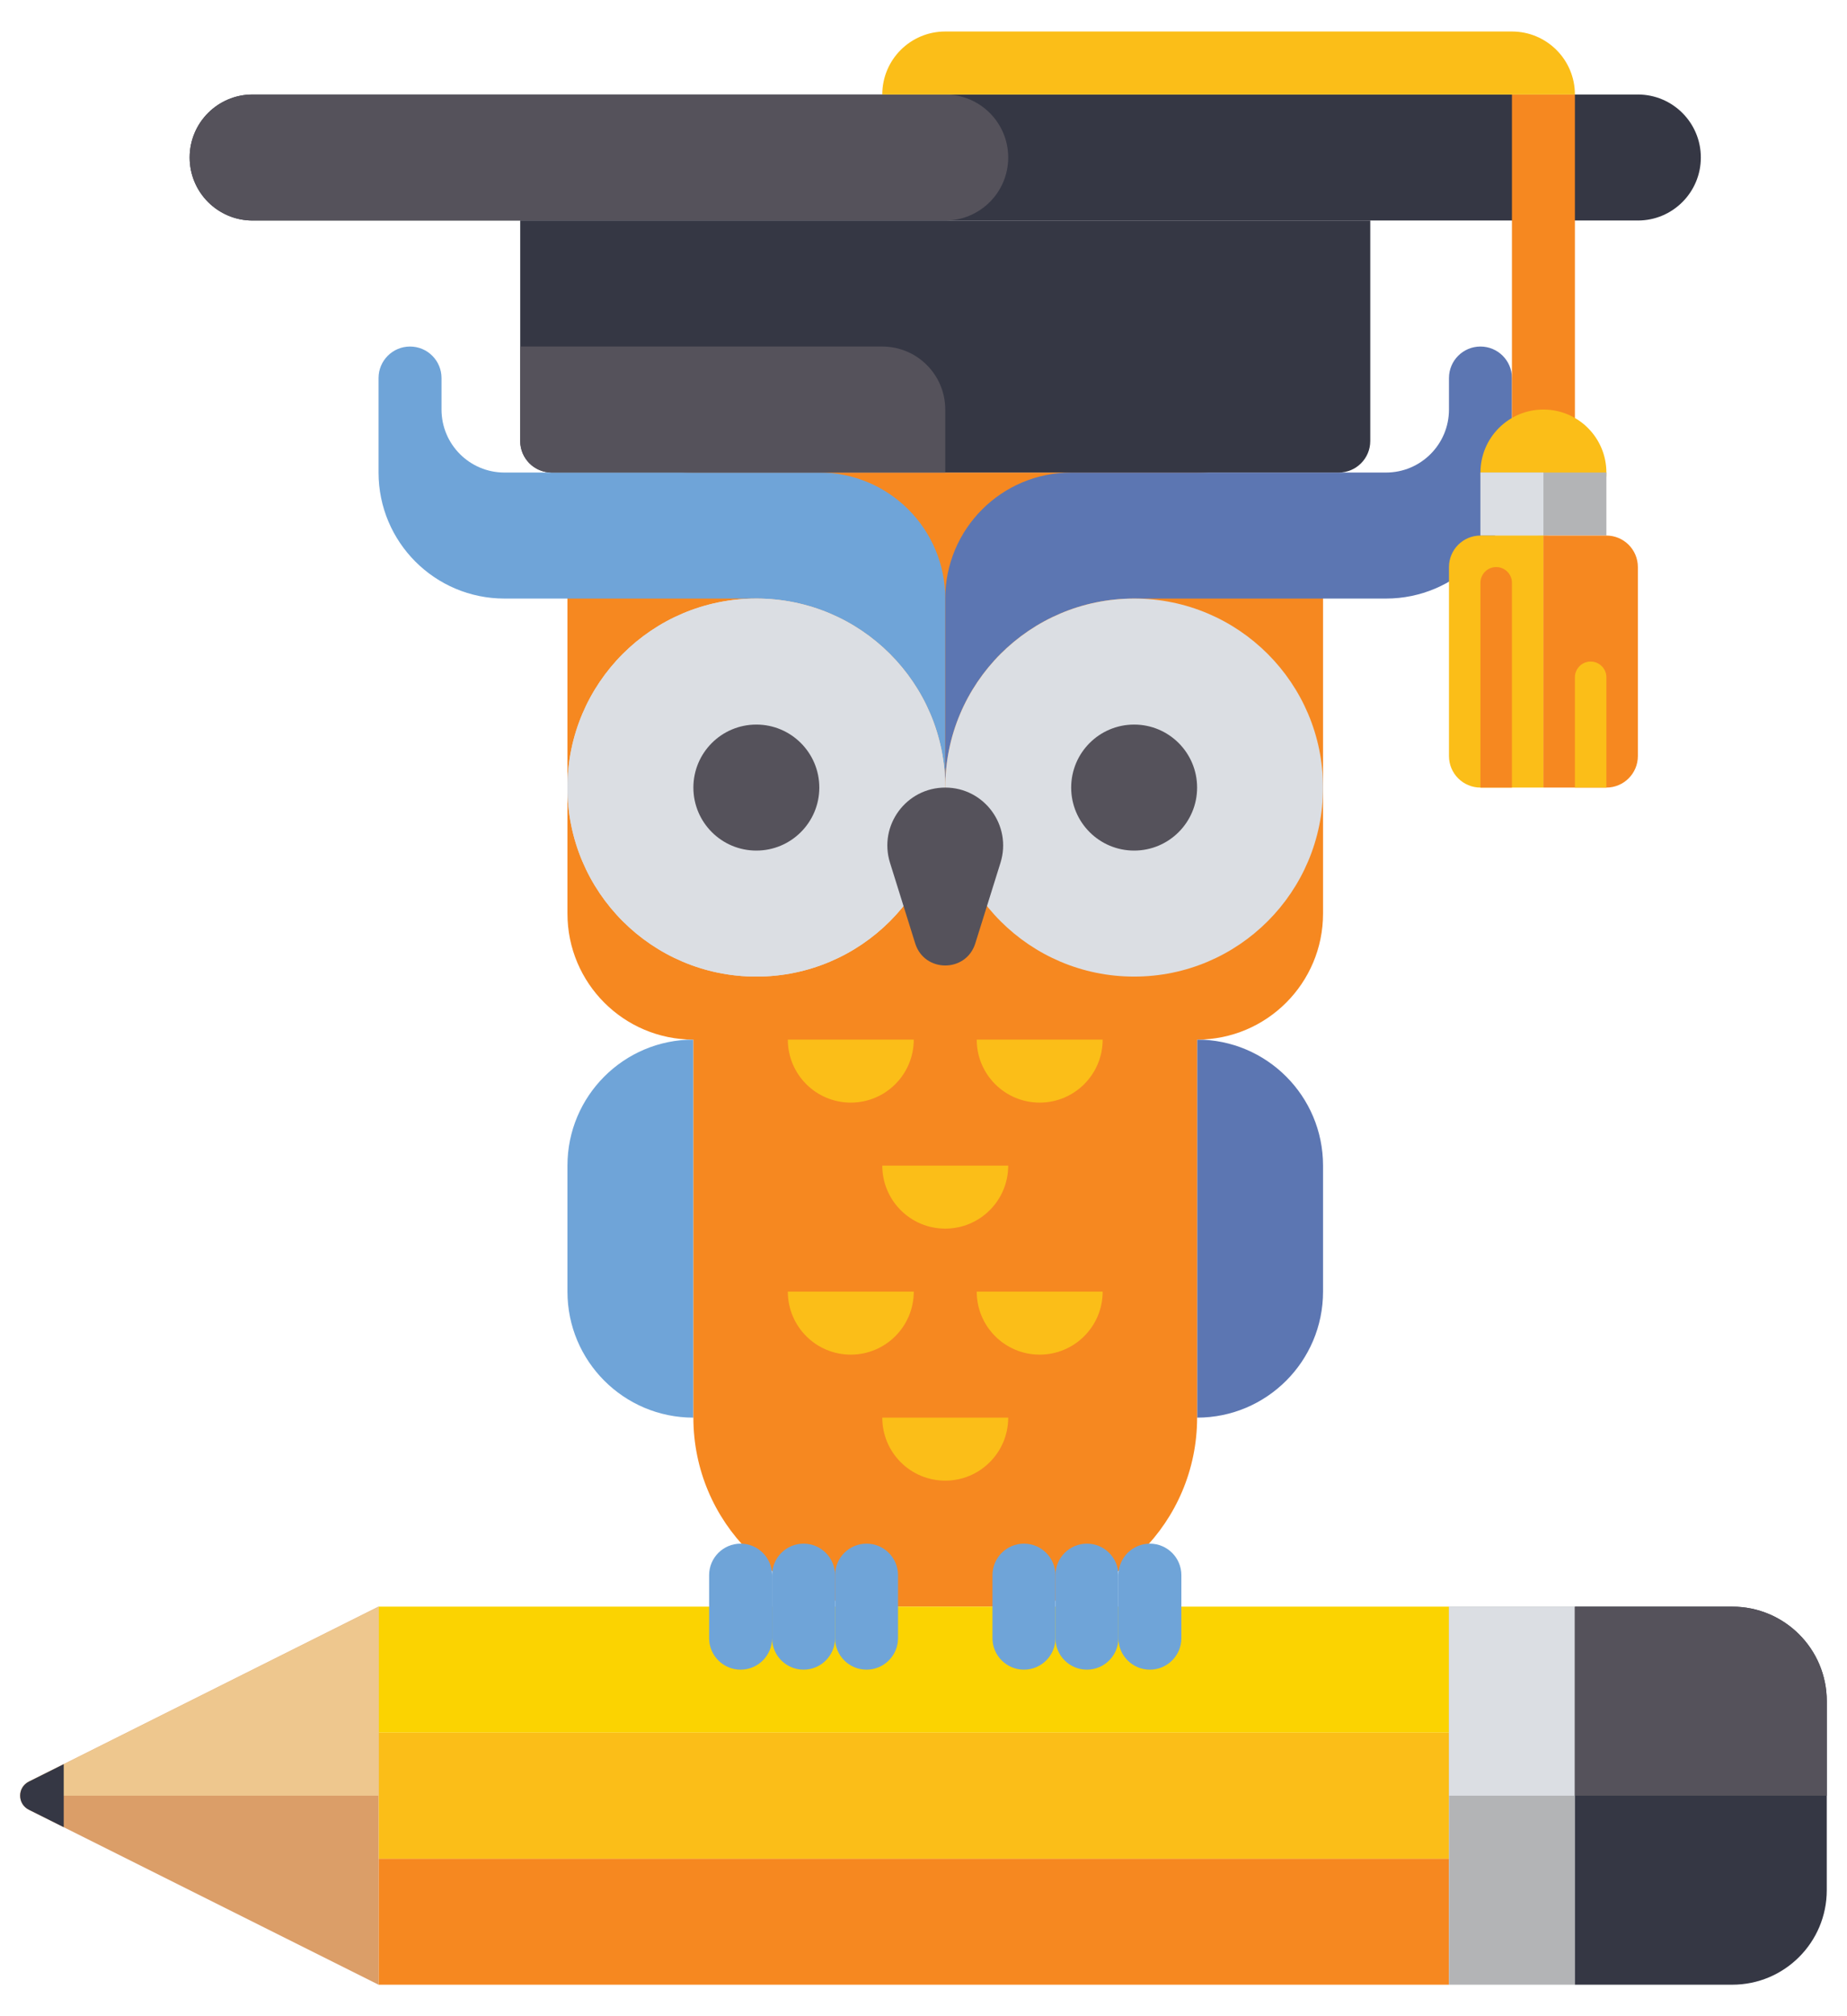 <svg width="44" height="48" viewBox="0 0 44 48" fill="none" xmlns="http://www.w3.org/2000/svg">
<g clip-path="url(#clip0_2645_555)">
<g clip-path="url(#clip1_2645_555)">
<path d="M16.518 33.75C14.861 33.75 13.518 32.407 13.518 30.75V27.75C13.518 26.093 14.861 24.75 16.518 24.75V33.75Z" fill="#6FA4D8"/>
</g>
<g clip-path="url(#clip2_2645_555)">
<path d="M28.518 33.75C30.174 33.75 31.518 32.407 31.518 30.75V27.75C31.518 26.093 30.174 24.75 28.518 24.75V33.75Z" fill="#5C76B2"/>
</g>
<g clip-path="url(#clip3_2645_555)">
<path d="M28.518 11.25H16.518C14.861 11.25 13.518 12.593 13.518 14.25V21.75C13.518 23.407 14.861 24.75 16.518 24.75V33.75C16.518 36.236 18.532 38.25 21.018 38.25H24.018C26.503 38.25 28.518 36.236 28.518 33.75V24.75C30.174 24.75 31.518 23.407 31.518 21.75V14.25C31.518 12.593 30.174 11.25 28.518 11.25Z" fill="#F68820"/>
</g>
<g clip-path="url(#clip4_2645_555)">
<path d="M19.518 11.25H12.018C11.189 11.25 10.518 10.579 10.518 9.75V9C10.518 8.586 10.182 8.25 9.768 8.25C9.354 8.25 9.018 8.586 9.018 9V11.25C9.018 12.907 10.361 14.25 12.018 14.25H18.018C20.503 14.25 22.518 16.265 22.518 18.75V14.25C22.518 12.593 21.174 11.25 19.518 11.25Z" fill="#6FA4D8"/>
</g>
<g clip-path="url(#clip5_2645_555)">
<path d="M25.518 11.25H33.018C33.846 11.25 34.518 10.579 34.518 9.75V9C34.518 8.586 34.854 8.25 35.268 8.25C35.682 8.25 36.018 8.586 36.018 9V11.25C36.018 12.907 34.674 14.25 33.018 14.25H27.018C24.532 14.25 22.518 16.265 22.518 18.75V14.25C22.518 12.593 23.861 11.25 25.518 11.25Z" fill="#5C76B2"/>
</g>
<g clip-path="url(#clip6_2645_555)">
<g clip-path="url(#clip7_2645_555)">
<path d="M34.518 44.25V47.25H9.018V44.25H34.518Z" fill="#F68820"/>
</g>
<g clip-path="url(#clip8_2645_555)">
<path d="M34.518 38.25V41.25H9.018V38.25H34.518Z" fill="#FBD301"/>
</g>
<g clip-path="url(#clip9_2645_555)">
<path d="M9.018 41.25H34.518V44.25H9.018V41.25Z" fill="#FBBE18"/>
</g>
<g clip-path="url(#clip10_2645_555)">
<path d="M9.018 38.25L0.688 42.415C0.411 42.553 0.411 42.947 0.688 43.085L9.018 47.25V38.25Z" fill="#DB9E68"/>
</g>
<g clip-path="url(#clip11_2645_555)">
<path d="M9.017 38.25L0.687 42.415C0.549 42.484 0.48 42.617 0.48 42.75H9.017V38.25Z" fill="#EEC78E"/>
</g>
<g clip-path="url(#clip12_2645_555)">
<path d="M1.518 42L0.688 42.415C0.411 42.553 0.411 42.947 0.688 43.085L1.518 43.5V42Z" fill="#353744"/>
</g>
<g clip-path="url(#clip13_2645_555)">
<path d="M37.518 38.25V47.25H34.518V38.25H37.518Z" fill="#B3B4B6"/>
</g>
<g clip-path="url(#clip14_2645_555)">
<path d="M37.518 38.25V42.75H34.518V38.25H37.518Z" fill="#DBDEE3"/>
</g>
<g clip-path="url(#clip15_2645_555)">
<path d="M43.518 45V40.5C43.518 39.257 42.51 38.25 41.268 38.25H37.518V47.25H40.518H41.268C42.51 47.25 43.518 46.243 43.518 45Z" fill="#353744"/>
</g>
<g clip-path="url(#clip16_2645_555)">
<path d="M43.518 42.75V40.5C43.518 39.257 42.51 38.25 41.268 38.25H37.518V42.75H43.518Z" fill="#55525B"/>
</g>
</g>
<g clip-path="url(#clip17_2645_555)">
<path d="M39.018 5.25H6.018C5.189 5.25 4.518 4.579 4.518 3.75C4.518 2.921 5.189 2.25 6.018 2.25H39.018C39.846 2.25 40.518 2.921 40.518 3.75C40.518 4.579 39.846 5.25 39.018 5.25Z" fill="#353744"/>
</g>
<g clip-path="url(#clip18_2645_555)">
<path d="M24.018 3.75C24.018 2.921 23.346 2.25 22.518 2.25H6.018C5.189 2.25 4.518 2.921 4.518 3.75C4.518 4.578 5.189 5.25 6.018 5.25H22.518C23.346 5.25 24.018 4.578 24.018 3.75Z" fill="#55525B"/>
</g>
<g clip-path="url(#clip19_2645_555)">
<path d="M31.893 11.25H13.143C12.729 11.25 12.393 10.914 12.393 10.5V5.25H32.643V10.5C32.643 10.914 32.307 11.25 31.893 11.25Z" fill="#353744"/>
</g>
<g clip-path="url(#clip20_2645_555)">
<path d="M22.518 11.25H13.143C12.729 11.25 12.393 10.914 12.393 10.5V8.25H21.018C21.846 8.25 22.518 8.921 22.518 9.75V11.25Z" fill="#55525B"/>
</g>
<g clip-path="url(#clip21_2645_555)">
<path d="M36.018 2.25H37.518V11.25H36.018V2.25Z" fill="#F68820"/>
</g>
<g clip-path="url(#clip22_2645_555)">
<path d="M21.018 2.25H37.518C37.518 1.421 36.846 0.75 36.018 0.75H22.518C21.689 0.75 21.018 1.421 21.018 2.25Z" fill="#FBBE18"/>
</g>
<g clip-path="url(#clip23_2645_555)">
<path d="M36.768 12.75C37.596 12.75 38.268 12.078 38.268 11.25C38.268 10.422 37.596 9.75 36.768 9.75C35.939 9.75 35.268 10.422 35.268 11.25C35.268 12.078 35.939 12.75 36.768 12.75Z" fill="#FBBE18"/>
</g>
<g clip-path="url(#clip24_2645_555)">
<path d="M35.268 11.25H38.268V12.75H35.268V11.25Z" fill="#B3B4B6"/>
</g>
<g clip-path="url(#clip25_2645_555)">
<path d="M35.268 11.25H36.768V12.75H35.268V11.25Z" fill="#DBDEE3"/>
</g>
<g clip-path="url(#clip26_2645_555)">
<path d="M36.768 18.75H35.268C34.854 18.75 34.518 18.414 34.518 18V13.5C34.518 13.086 34.854 12.75 35.268 12.75H36.768V18.75Z" fill="#FBBE18"/>
</g>
<g clip-path="url(#clip27_2645_555)">
<path d="M36.768 18.75H38.268C38.682 18.75 39.018 18.414 39.018 18V13.5C39.018 13.086 38.682 12.75 38.268 12.75H36.768V18.75Z" fill="#F68820"/>
</g>
<g clip-path="url(#clip28_2645_555)">
<path d="M36.018 18.75V13.875C36.018 13.668 35.85 13.5 35.643 13.5C35.436 13.5 35.268 13.668 35.268 13.875V18.75H36.018Z" fill="#F68820"/>
</g>
<g clip-path="url(#clip29_2645_555)">
<path d="M38.268 18.75V16.125C38.268 15.918 38.1 15.75 37.893 15.75C37.686 15.75 37.518 15.918 37.518 16.125V18.75H38.268Z" fill="#FBBE18"/>
</g>
<g clip-path="url(#clip30_2645_555)">
<path d="M18.018 23.25C20.503 23.25 22.518 21.235 22.518 18.75C22.518 16.265 20.503 14.25 18.018 14.25C15.532 14.25 13.518 16.265 13.518 18.75C13.518 21.235 15.532 23.25 18.018 23.25Z" fill="#DBDEE3"/>
</g>
<g clip-path="url(#clip31_2645_555)">
<path d="M18.018 23.25C20.503 23.25 22.518 21.235 22.518 18.75C22.518 16.265 20.503 14.25 18.018 14.25C15.532 14.25 13.518 16.265 13.518 18.75C13.518 21.235 15.532 23.25 18.018 23.25Z" fill="#DBDEE3"/>
</g>
<g clip-path="url(#clip32_2645_555)">
<path d="M18.018 20.25C18.846 20.25 19.518 19.578 19.518 18.75C19.518 17.922 18.846 17.25 18.018 17.25C17.189 17.25 16.518 17.922 16.518 18.75C16.518 19.578 17.189 20.25 18.018 20.25Z" fill="#55525B"/>
</g>
<g clip-path="url(#clip33_2645_555)">
<path d="M27.018 23.25C29.503 23.25 31.518 21.235 31.518 18.75C31.518 16.265 29.503 14.25 27.018 14.25C24.532 14.25 22.518 16.265 22.518 18.75C22.518 21.235 24.532 23.25 27.018 23.25Z" fill="#DBDEE3"/>
</g>
<g clip-path="url(#clip34_2645_555)">
<path d="M27.018 20.25C27.846 20.25 28.518 19.578 28.518 18.75C28.518 17.922 27.846 17.25 27.018 17.25C26.189 17.25 25.518 17.922 25.518 18.75C25.518 19.578 26.189 20.25 27.018 20.25Z" fill="#55525B"/>
</g>
<g clip-path="url(#clip35_2645_555)">
<path d="M22.518 18.75C23.448 18.75 24.111 19.652 23.834 20.54L23.234 22.459C23.015 23.161 22.021 23.161 21.802 22.459L21.202 20.54C20.925 19.652 21.588 18.75 22.518 18.75Z" fill="#55525B"/>
</g>
<g clip-path="url(#clip36_2645_555)">
<path d="M20.268 26.25C19.439 26.25 18.768 25.579 18.768 24.75H21.768C21.768 25.579 21.096 26.25 20.268 26.25Z" fill="#FBBE18"/>
</g>
<g clip-path="url(#clip37_2645_555)">
<path d="M24.768 26.25C23.939 26.25 23.268 25.579 23.268 24.75H26.268C26.268 25.579 25.596 26.25 24.768 26.25Z" fill="#FBBE18"/>
</g>
<g clip-path="url(#clip38_2645_555)">
<path d="M20.268 32.25C19.439 32.25 18.768 31.579 18.768 30.75H21.768C21.768 31.579 21.096 32.25 20.268 32.25Z" fill="#FBBE18"/>
</g>
<g clip-path="url(#clip39_2645_555)">
<path d="M24.768 32.25C23.939 32.25 23.268 31.579 23.268 30.75H26.268C26.268 31.579 25.596 32.25 24.768 32.25Z" fill="#FBBE18"/>
</g>
<g clip-path="url(#clip40_2645_555)">
<path d="M22.518 29.25C21.689 29.25 21.018 28.579 21.018 27.75H24.018C24.018 28.579 23.346 29.25 22.518 29.25Z" fill="#FBBE18"/>
</g>
<g clip-path="url(#clip41_2645_555)">
<path d="M22.518 35.25C21.689 35.25 21.018 34.579 21.018 33.75H24.018C24.018 34.579 23.346 35.25 22.518 35.25Z" fill="#FBBE18"/>
</g>
<g clip-path="url(#clip42_2645_555)">
<path d="M17.643 39.75C18.057 39.75 18.393 39.414 18.393 39V37.5C18.393 37.086 18.057 36.75 17.643 36.75C17.229 36.75 16.893 37.086 16.893 37.5V39C16.893 39.414 17.229 39.75 17.643 39.75Z" fill="#6FA4D8"/>
</g>
<g clip-path="url(#clip43_2645_555)">
<path d="M19.143 39.75C19.557 39.75 19.893 39.414 19.893 39V37.5C19.893 37.086 19.557 36.75 19.143 36.75C18.729 36.75 18.393 37.086 18.393 37.5V39C18.393 39.414 18.729 39.75 19.143 39.75Z" fill="#6FA4D8"/>
</g>
<g clip-path="url(#clip44_2645_555)">
<path d="M20.643 39.75C21.057 39.75 21.393 39.414 21.393 39V37.5C21.393 37.086 21.057 36.75 20.643 36.75C20.229 36.75 19.893 37.086 19.893 37.5V39C19.893 39.414 20.229 39.75 20.643 39.75Z" fill="#6FA4D8"/>
</g>
<g clip-path="url(#clip45_2645_555)">
<path d="M24.393 39.75C24.807 39.75 25.143 39.414 25.143 39V37.5C25.143 37.086 24.807 36.75 24.393 36.75C23.979 36.75 23.643 37.086 23.643 37.5V39C23.643 39.414 23.979 39.75 24.393 39.75Z" fill="#6FA4D8"/>
</g>
<g clip-path="url(#clip46_2645_555)">
<path d="M25.893 39.75C26.307 39.75 26.643 39.414 26.643 39V37.5C26.643 37.086 26.307 36.75 25.893 36.75C25.479 36.75 25.143 37.086 25.143 37.5V39C25.143 39.414 25.479 39.75 25.893 39.75Z" fill="#6FA4D8"/>
</g>
<g clip-path="url(#clip47_2645_555)">
<path d="M27.393 39.75C27.807 39.75 28.143 39.414 28.143 39V37.5C28.143 37.086 27.807 36.75 27.393 36.75C26.979 36.75 26.643 37.086 26.643 37.5V39C26.643 39.414 26.979 39.75 27.393 39.75Z" fill="#6FA4D8"/>
</g>
</g>
<defs>
<clipPath id="clip0_2645_555">
<rect width="43.037" height="46.5" fill="white" transform="translate(0.48 0.75)"/>
</clipPath>
<clipPath id="clip1_2645_555">
<rect width="3" height="9" fill="white" transform="translate(13.518 24.75)"/>
</clipPath>
<clipPath id="clip2_2645_555">
<rect width="3" height="9" fill="white" transform="translate(28.518 24.75)"/>
</clipPath>
<clipPath id="clip3_2645_555">
<rect width="18" height="27" fill="white" transform="translate(13.518 11.25)"/>
</clipPath>
<clipPath id="clip4_2645_555">
<rect width="13.5" height="10.5" fill="white" transform="translate(9.018 8.25)"/>
</clipPath>
<clipPath id="clip5_2645_555">
<rect width="13.5" height="10.5" fill="white" transform="translate(22.518 8.25)"/>
</clipPath>
<clipPath id="clip6_2645_555">
<rect width="43.037" height="9" fill="white" transform="translate(0.48 38.25)"/>
</clipPath>
<clipPath id="clip7_2645_555">
<rect width="25.5" height="3" fill="white" transform="translate(9.018 44.25)"/>
</clipPath>
<clipPath id="clip8_2645_555">
<rect width="25.5" height="3" fill="white" transform="translate(9.018 38.25)"/>
</clipPath>
<clipPath id="clip9_2645_555">
<rect width="25.5" height="3" fill="white" transform="translate(9.018 41.25)"/>
</clipPath>
<clipPath id="clip10_2645_555">
<rect width="8.537" height="9" fill="white" transform="translate(0.48 38.25)"/>
</clipPath>
<clipPath id="clip11_2645_555">
<rect width="8.537" height="4.5" fill="white" transform="translate(0.48 38.25)"/>
</clipPath>
<clipPath id="clip12_2645_555">
<rect width="1.037" height="1.5" fill="white" transform="translate(0.48 42)"/>
</clipPath>
<clipPath id="clip13_2645_555">
<rect width="3" height="9" fill="white" transform="translate(34.518 38.25)"/>
</clipPath>
<clipPath id="clip14_2645_555">
<rect width="3" height="4.5" fill="white" transform="translate(34.518 38.25)"/>
</clipPath>
<clipPath id="clip15_2645_555">
<rect width="6" height="9" fill="white" transform="translate(37.518 38.25)"/>
</clipPath>
<clipPath id="clip16_2645_555">
<rect width="6" height="4.5" fill="white" transform="translate(37.518 38.25)"/>
</clipPath>
<clipPath id="clip17_2645_555">
<rect width="36" height="3" fill="white" transform="translate(4.518 2.25)"/>
</clipPath>
<clipPath id="clip18_2645_555">
<rect width="19.5" height="3" fill="white" transform="translate(4.518 2.25)"/>
</clipPath>
<clipPath id="clip19_2645_555">
<rect width="20.25" height="6" fill="white" transform="translate(12.393 5.25)"/>
</clipPath>
<clipPath id="clip20_2645_555">
<rect width="10.125" height="3" fill="white" transform="translate(12.393 8.25)"/>
</clipPath>
<clipPath id="clip21_2645_555">
<rect width="1.5" height="9" fill="white" transform="translate(36.018 2.25)"/>
</clipPath>
<clipPath id="clip22_2645_555">
<rect width="16.5" height="1.5" fill="white" transform="translate(21.018 0.75)"/>
</clipPath>
<clipPath id="clip23_2645_555">
<rect width="3" height="3" fill="white" transform="translate(35.268 9.75)"/>
</clipPath>
<clipPath id="clip24_2645_555">
<rect width="3" height="1.5" fill="white" transform="translate(35.268 11.25)"/>
</clipPath>
<clipPath id="clip25_2645_555">
<rect width="1.5" height="1.5" fill="white" transform="translate(35.268 11.25)"/>
</clipPath>
<clipPath id="clip26_2645_555">
<rect width="2.25" height="6" fill="white" transform="translate(34.518 12.75)"/>
</clipPath>
<clipPath id="clip27_2645_555">
<rect width="2.25" height="6" fill="white" transform="translate(36.768 12.75)"/>
</clipPath>
<clipPath id="clip28_2645_555">
<rect width="0.75" height="5.25" fill="white" transform="translate(35.268 13.5)"/>
</clipPath>
<clipPath id="clip29_2645_555">
<rect width="0.75" height="3" fill="white" transform="translate(37.518 15.75)"/>
</clipPath>
<clipPath id="clip30_2645_555">
<rect width="9" height="9" fill="white" transform="translate(13.518 14.25)"/>
</clipPath>
<clipPath id="clip31_2645_555">
<rect width="9" height="9" fill="white" transform="translate(13.518 14.25)"/>
</clipPath>
<clipPath id="clip32_2645_555">
<rect width="3" height="3" fill="white" transform="translate(16.518 17.25)"/>
</clipPath>
<clipPath id="clip33_2645_555">
<rect width="9" height="9" fill="white" transform="translate(22.518 14.25)"/>
</clipPath>
<clipPath id="clip34_2645_555">
<rect width="3" height="3" fill="white" transform="translate(25.518 17.25)"/>
</clipPath>
<clipPath id="clip35_2645_555">
<rect width="2.759" height="4.235" fill="white" transform="translate(21.139 18.75)"/>
</clipPath>
<clipPath id="clip36_2645_555">
<rect width="3" height="1.5" fill="white" transform="translate(18.768 24.75)"/>
</clipPath>
<clipPath id="clip37_2645_555">
<rect width="3" height="1.5" fill="white" transform="translate(23.268 24.75)"/>
</clipPath>
<clipPath id="clip38_2645_555">
<rect width="3" height="1.5" fill="white" transform="translate(18.768 30.75)"/>
</clipPath>
<clipPath id="clip39_2645_555">
<rect width="3" height="1.5" fill="white" transform="translate(23.268 30.75)"/>
</clipPath>
<clipPath id="clip40_2645_555">
<rect width="3" height="1.5" fill="white" transform="translate(21.018 27.75)"/>
</clipPath>
<clipPath id="clip41_2645_555">
<rect width="3" height="1.5" fill="white" transform="translate(21.018 33.75)"/>
</clipPath>
<clipPath id="clip42_2645_555">
<rect width="1.5" height="3" fill="white" transform="translate(16.893 36.75)"/>
</clipPath>
<clipPath id="clip43_2645_555">
<rect width="1.5" height="3" fill="white" transform="translate(18.393 36.75)"/>
</clipPath>
<clipPath id="clip44_2645_555">
<rect width="1.5" height="3" fill="white" transform="translate(19.893 36.75)"/>
</clipPath>
<clipPath id="clip45_2645_555">
<rect width="1.5" height="3" fill="white" transform="translate(23.643 36.75)"/>
</clipPath>
<clipPath id="clip46_2645_555">
<rect width="1.5" height="3" fill="white" transform="translate(25.143 36.75)"/>
</clipPath>
<clipPath id="clip47_2645_555">
<rect width="1.5" height="3" fill="white" transform="translate(26.643 36.75)"/>
</clipPath>
</defs>
</svg>
